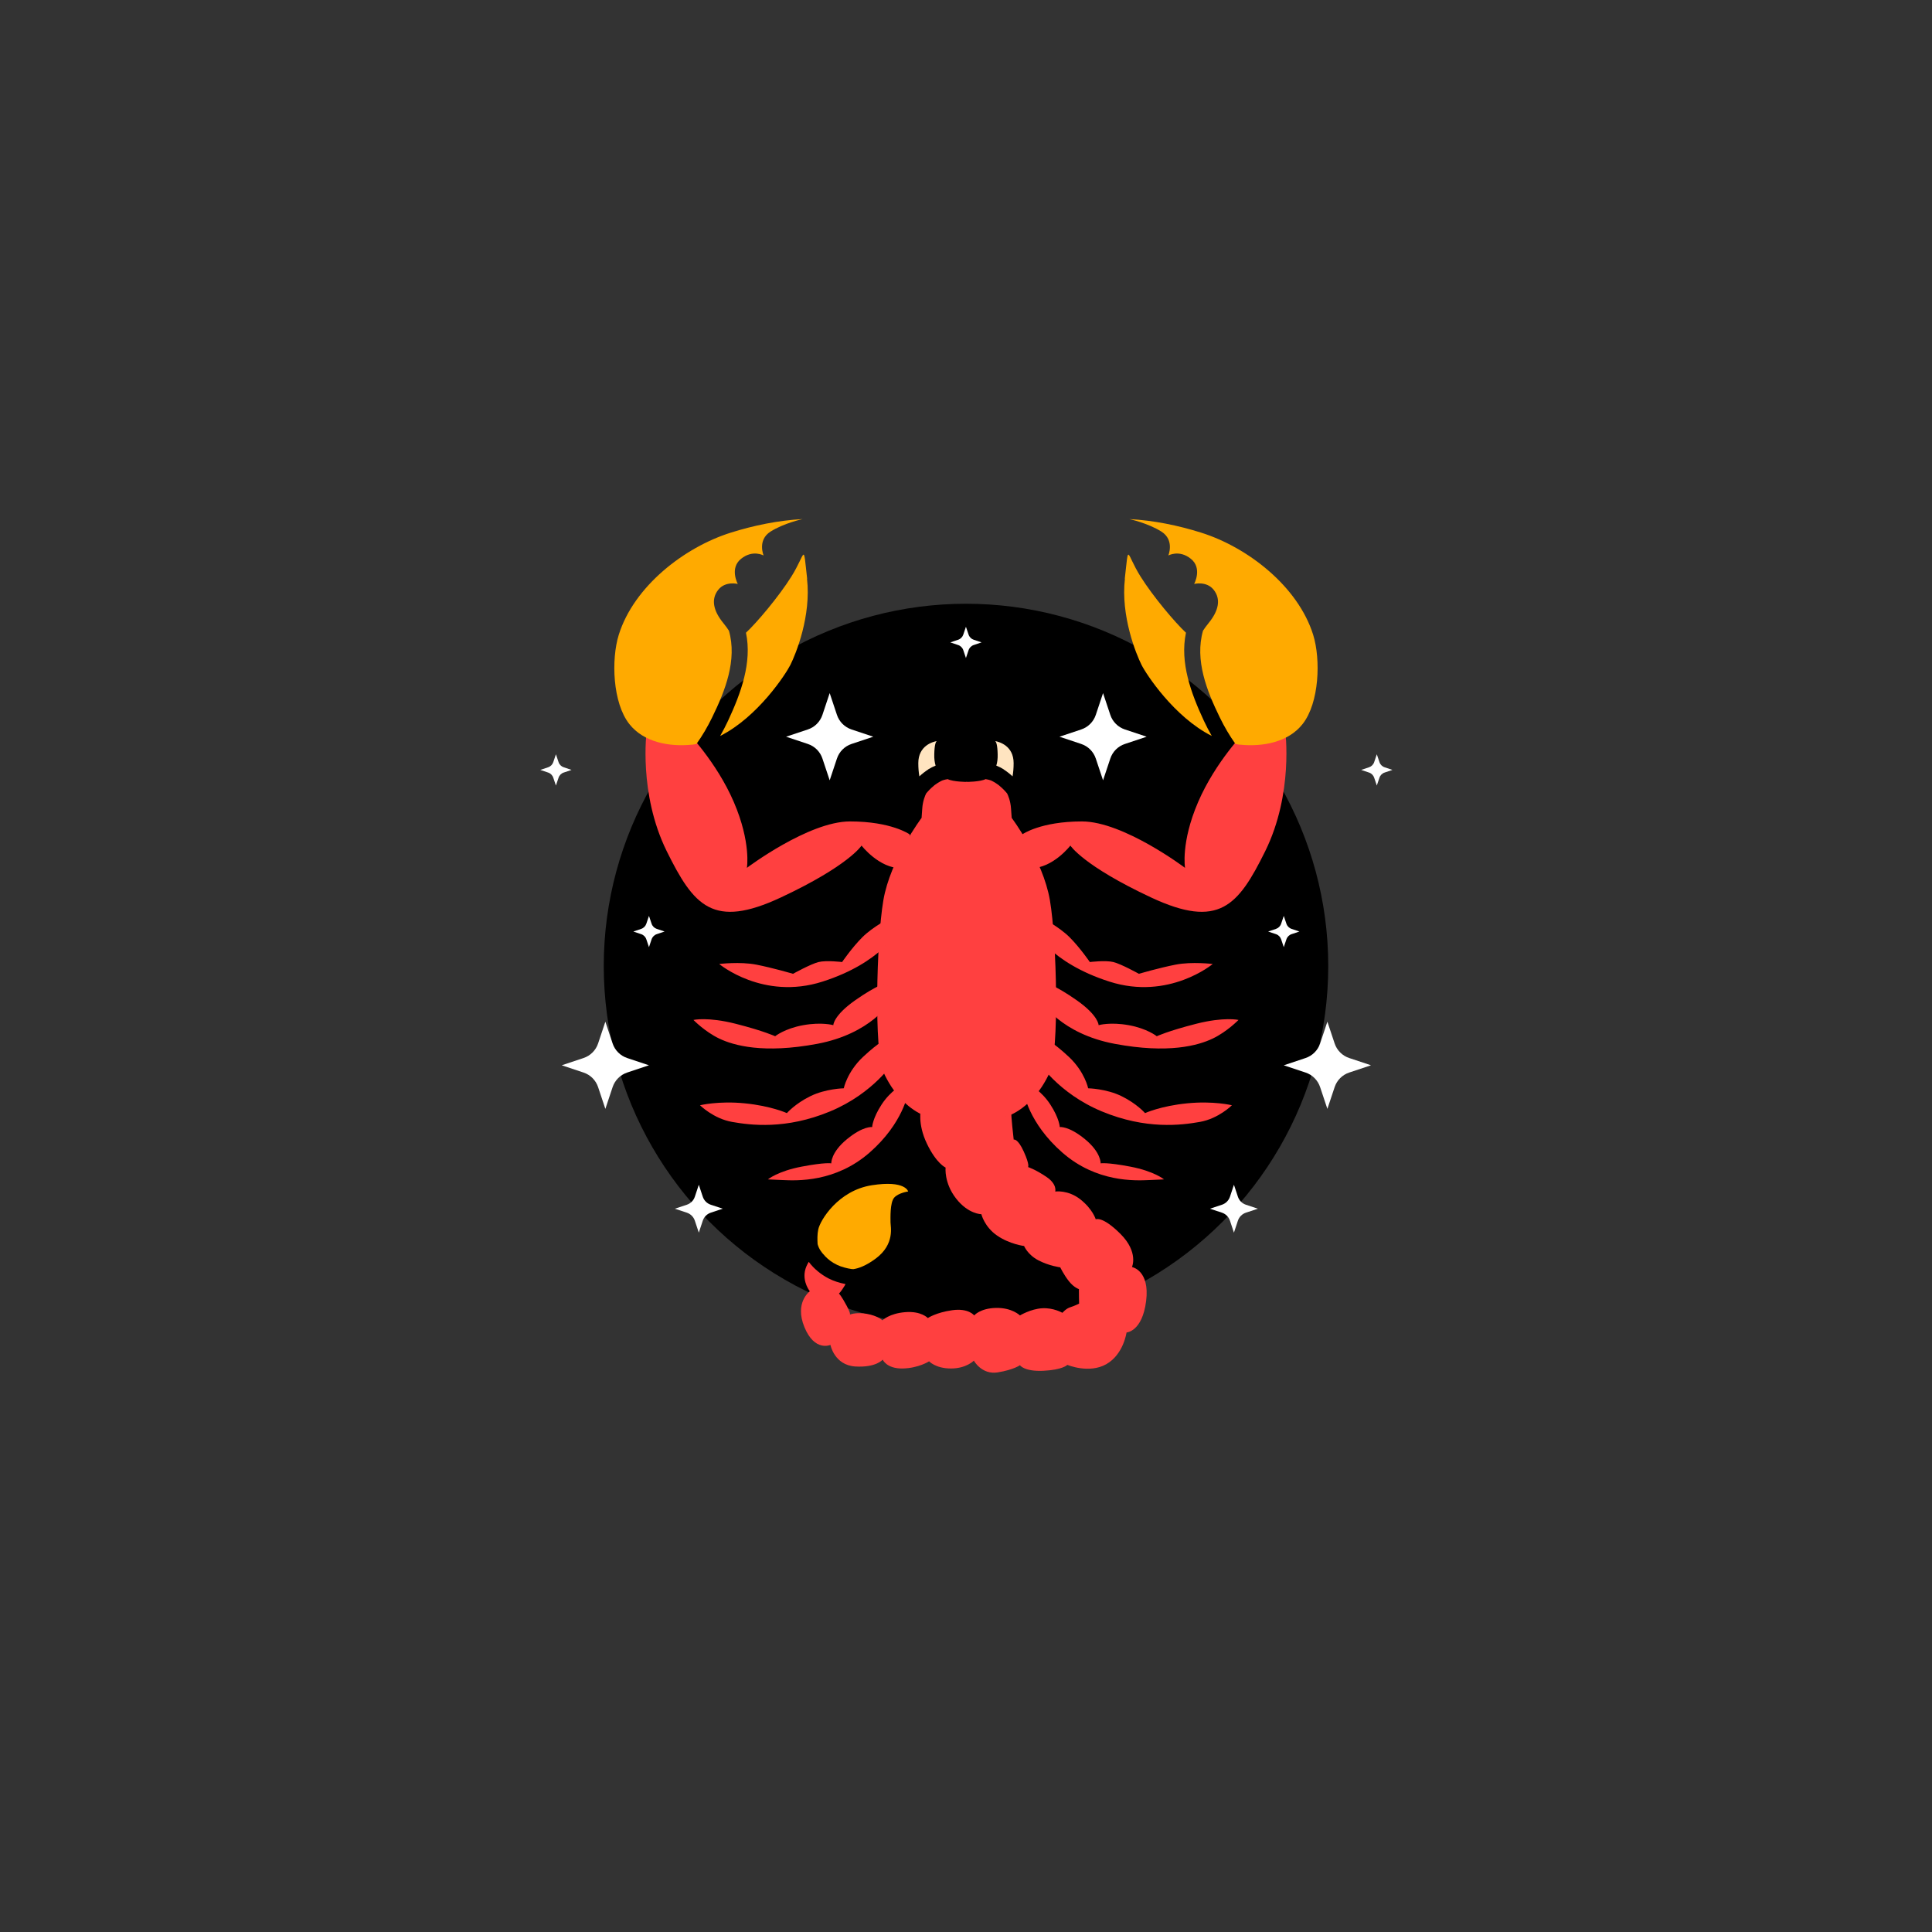<?xml version="1.0" encoding="UTF-8"?>
<svg id="Layer_9" data-name="Layer 9" xmlns="http://www.w3.org/2000/svg" viewBox="0 0 288 288">
  <rect x="0" y="0" width="288" height="288" fill="#333333" stroke="none"/>
  <defs>
    <style>
      .cls-1 {
        fill: #fff;
      }

      .cls-2 {
        fill: #ffe4c0;
      }

      .cls-3 {
        fill: #ff4040;
      }

      .cls-4 {
        fill: #fa0;
      }
    </style>
  </defs>
  <circle cx="144" cy="144" r="54"/>
  <g>
    <path class="cls-3" d="m141.25,116.15c-.16.03-.33.05-.49.1-.06.02-.11.03-.17.05-.02,0-.12.05-.12.04-.04.02-.09.04-.13.06-.2.1-.39.21-.58.33-.11.07-.22.14-.32.22-.05.03-.09.07-.14.1,0,0,0,0,0,0-.1.08-.45.39-.48.42-.17.16-.33.32-.48.49-.07.08-.15.17-.22.25-.02.02-.04.05-.06.07-.14.28-.5,1.09-.58,2.23l-.1,1.41s-4.66,6.19-5.7,12.29c-1.04,6.11-1.4,22.48,0,25.59,1.4,3.11,3.55,5.33,5.8,6.37,2.25,1.04,6.72,1.51,6.72,1.51v-51.12s-2.15,0-2.95-.43Z"/>
    <path class="cls-3" d="m96.4,108.96s-1.26,9.33,2.99,17.93c4.03,8.15,6.89,11.63,17.02,6.89,10.13-4.74,12.02-7.73,12.02-7.73,0,0,2.6,3.38,5.91,3.38s1.23-5.07,1.23-5.07c0,0-2.69-1.91-8.87-1.91s-15.36,6.92-15.36,6.92c0,0,.65-3.77-1.95-9.81-2.6-6.04-7.08-10.59-7.08-10.59h-5.91Z"/>
    <path class="cls-4" d="m103.12,111.02c.24-.02.47-.08.7-.12.89-1.24,1.66-2.57,2.33-3.94,1.94-3.96,3.76-8.56,2.51-12.94-.21-.33-.47-.69-.82-1.12-1.56-1.9-1.85-3.61-.78-4.97,1.07-1.36,2.92-.88,2.92-.88,0,0-1.27-2.34.49-3.75,1.75-1.41,3.36-.49,3.36-.49,0,0-.97-2.29,1.02-3.56,2-1.27,4.79-1.87,4.79-1.87-3.6.19-7.27.94-10.7,2.02-6.96,2.19-14.44,8.01-16.7,15.22-1.15,3.69-.92,10.15,1.57,13.31,2.16,2.75,6.01,3.41,9.29,3.08Z"/>
    <path class="cls-4" d="m120.32,86.27c-.63-5.55-.15-3.85-2.34-.34-1.88,3-5.14,6.86-6.78,8.39.94,4.45-.77,9.04-2.66,13.1-.36.78-.76,1.54-1.19,2.29,5.63-2.83,9.8-9.25,10.47-10.59.83-1.66,3.12-7.31,2.48-12.86Z"/>
    <path class="cls-3" d="m132.74,136.79s-2.63,1.36-4.19,2.92c-1.56,1.56-3.02,3.7-3.02,3.7,0,0-2.34-.29-3.51,0s-3.8,1.75-3.8,1.75c0,0-3.02-.88-5.46-1.36s-5.55-.1-5.55-.1c0,0,6.53,5.46,15.39,2.63,8.87-2.83,11.3-7.7,11.3-7.7l-1.17-1.85Z"/>
    <path class="cls-3" d="m132.69,149.36s-2.83,4.73-10.86,6.24c-8.04,1.51-12.47.24-14.61-.78s-3.85-2.78-3.85-2.78c0,0,2.14-.49,6.33.58s5.85,1.85,5.85,1.85c0,0,1.41-1.15,4.19-1.65s4.48,0,4.48,0c0,0,0-1.42,3.26-3.71s4.82-2.68,4.82-2.68l.39,2.92Z"/>
    <path class="cls-3" d="m133.28,158.18s-2.97,4.77-9.55,7.5c-6.58,2.73-11.84,2.05-14.61,1.56s-4.77-2.48-4.77-2.48c0,0,2.73-.68,6.67-.29s6.28,1.46,6.28,1.46c0,0,1.22-1.41,3.51-2.53s4.97-1.17,4.97-1.17c0,0,.49-2.44,2.87-4.68,2.39-2.24,3.75-2.87,3.75-2.87l.88,3.51Z"/>
    <path class="cls-3" d="m135.37,162.86s-.68,4.53-5.75,8.96c-5.07,4.43-10.77,4.19-12.96,4.09l-2.19-.1s1.46-1.22,5.02-1.9,4.43-.49,4.43-.49c0,0-.1-1.61,2.34-3.61,2.44-2,3.75-1.8,3.75-1.8,0,0,.05-1.27,1.41-3.36,1.36-2.09,3.17-3.02,3.17-3.02l.78,1.22Z"/>
    <path class="cls-3" d="m168.74,188.87s1.02-2.19-1.7-4.92c-2.73-2.73-3.7-2.19-3.7-2.19,0,0-.44-1.51-2.29-2.97-1.85-1.46-3.75-1.17-3.75-1.17,0,0,.34-1.07-1.32-2.19-1.66-1.12-2.73-1.46-2.73-1.46,0,0,.29-.24-.63-2.29-.93-2.05-1.51-1.8-1.51-1.8,0,0-.44-3.85-.34-4.04.1-.19-13.49-.49-13.49-.49,0,0-.54,2.14.89,5.13,1.43,2.99,2.79,3.57,2.79,3.57,0,0-.26,2.27,1.56,4.61,1.82,2.34,3.77,2.34,3.77,2.34,0,0,.45,1.88,2.34,3.18,1.88,1.3,4.03,1.56,4.03,1.56,0,0,.52,1.3,2.14,2.14,1.62.84,3.25,1.04,3.25,1.04,0,0,.52,1.1,1.3,2.08.78.97,1.49,1.17,1.49,1.17,0,0-.02.11,0,1.14l.02,1.02s-.68.34-1.32.54c-.63.19-1.17.83-1.17.83,0,0-1.32-.78-3.02-.68s-3.31,1.07-3.31,1.07c0,0-1.17-1.17-3.56-1.12-2.39.05-3.26,1.12-3.26,1.12,0,0-.83-1.12-3.26-.78-2.44.34-3.65,1.17-3.65,1.17,0,0-.97-1.07-3.36-.88-2.39.19-3.41,1.22-3.41,1.22,0,0-.68-.68-2.34-.97-1.32-.23-2.2,0-2.5.1.04-.11-.02-.41-.47-1.27-.83-1.56-1.17-1.85-1.17-1.85,0,0,.29-.24.88-1.22.04-.06.06-.13.09-.2-.88-.17-1.73-.43-2.55-.85-1.08-.57-2.15-1.42-2.92-2.46-.25.41-.47.87-.57,1.37-.34,1.71.73,3.02.73,3.02,0,0-2.33,1.66-.8,5.36,1.53,3.7,3.87,2.63,3.87,2.63,0,0,.58,3.02,3.7,3.22,3.12.19,4.09-1.02,4.09-1.02,0,0,.58,1.36,2.97,1.32,2.39-.05,3.95-1.07,3.95-1.07,0,0,.97,1.07,3.26,1.07,2.29,0,3.41-1.17,3.41-1.17,0,0,1.17,2.14,3.56,1.75,2.39-.39,3.31-1.07,3.31-1.07,0,0,.63.97,3.51.83s3.56-.88,3.56-.88c0,0,3.22,1.36,5.8-.1,2.58-1.46,3.02-4.73,3.02-4.73,0,0,2.34-.1,2.92-4.68.58-4.58-2.09-5.07-2.09-5.07Z"/>
    <path class="cls-4" d="m122.95,187.22c.58.59,1.08.97,1.85,1.34.59.29,1.52.53,2.12.61.1.01.19.01.29.02.75-.11,1.88-.49,3.35-1.59,2.87-2.14,2.19-4.77,2.19-5.36s-.1-2.97.54-3.7c.63-.73,2.09-.93,2.09-.93,0,0-.39-1.71-5.41-.93-5.02.78-7.7,5.21-7.99,6.58-.16.72-.14,1.57-.1,2.2.18.67.55,1.22,1.08,1.75Z"/>
    <path class="cls-2" d="m138.36,114.69c.35-.22.73-.41,1.11-.56-.14-.46-.22-1.01-.2-1.69.03-1.42.22-1.85.37-1.97-.62.12-2.75.7-2.75,3.29,0,.75.06,1.41.16,1.97.41-.38.84-.72,1.32-1.03Z"/>
    <path class="cls-3" d="m191.59,108.96s1.26,9.33-2.99,17.93c-4.03,8.15-6.89,11.63-17.02,6.89-10.13-4.74-12.02-7.73-12.02-7.73,0,0-2.6,3.38-5.91,3.38s-1.23-5.07-1.23-5.07c0,0,2.69-1.91,8.87-1.91s15.36,6.92,15.36,6.92c0,0-.65-3.77,1.95-9.81,2.6-6.04,7.08-10.59,7.08-10.59h5.91Z"/>
    <path class="cls-4" d="m184.87,111.02c-.24-.02-.47-.08-.7-.12-.89-1.24-1.66-2.57-2.33-3.94-1.94-3.96-3.76-8.56-2.51-12.94.21-.33.47-.69.82-1.12,1.56-1.9,1.85-3.61.78-4.97-1.07-1.36-2.92-.88-2.92-.88,0,0,1.27-2.34-.49-3.75-1.75-1.41-3.36-.49-3.36-.49,0,0,.97-2.29-1.02-3.56-2-1.27-4.79-1.87-4.79-1.87,3.6.19,7.27.94,10.7,2.02,6.96,2.19,14.44,8.01,16.7,15.22,1.15,3.69.92,10.15-1.57,13.31-2.16,2.75-6.01,3.41-9.29,3.08Z"/>
    <path class="cls-4" d="m167.67,86.27c.63-5.55.15-3.85,2.34-.34,1.88,3,5.14,6.86,6.78,8.39-.94,4.45.77,9.04,2.66,13.1.36.78.76,1.54,1.19,2.29-5.63-2.83-9.8-9.25-10.47-10.59-.83-1.66-3.12-7.31-2.48-12.86Z"/>
    <path class="cls-3" d="m155.25,136.79s2.63,1.36,4.19,2.92c1.56,1.56,3.02,3.7,3.02,3.7,0,0,2.34-.29,3.51,0s3.8,1.75,3.8,1.75c0,0,3.02-.88,5.46-1.36s5.55-.1,5.55-.1c0,0-6.53,5.46-15.39,2.63s-11.3-7.7-11.3-7.7l1.17-1.85Z"/>
    <path class="cls-3" d="m155.3,149.36s2.83,4.73,10.86,6.24,12.47.24,14.61-.78,3.85-2.78,3.85-2.78c0,0-2.14-.49-6.33.58-4.19,1.07-5.85,1.85-5.85,1.85,0,0-1.41-1.15-4.19-1.65s-4.48,0-4.48,0c0,0,0-1.42-3.26-3.71s-4.82-2.68-4.82-2.68l-.39,2.92Z"/>
    <path class="cls-3" d="m154.71,158.18s2.97,4.77,9.55,7.5,11.84,2.05,14.61,1.56c2.78-.49,4.77-2.48,4.77-2.48,0,0-2.73-.68-6.67-.29-3.95.39-6.28,1.46-6.28,1.46,0,0-1.22-1.41-3.51-2.53s-4.97-1.17-4.97-1.17c0,0-.49-2.44-2.87-4.68-2.39-2.24-3.75-2.87-3.75-2.87l-.88,3.51Z"/>
    <path class="cls-3" d="m152.62,162.86s.68,4.53,5.75,8.96c5.07,4.43,10.77,4.19,12.96,4.09l2.19-.1s-1.46-1.22-5.02-1.9-4.43-.49-4.43-.49c0,0,.1-1.61-2.34-3.61s-3.75-1.8-3.75-1.8c0,0-.05-1.27-1.41-3.36-1.36-2.09-3.17-3.02-3.17-3.02l-.78,1.22Z"/>
    <path class="cls-2" d="m149.63,114.69c-.35-.22-.73-.41-1.11-.56.14-.46.22-1.01.2-1.69-.03-1.42-.22-1.85-.37-1.97.62.12,2.75.7,2.75,3.29,0,.75-.06,1.41-.16,1.97-.41-.38-.84-.72-1.32-1.03Z"/>
    <path class="cls-3" d="m146.94,116.15c.16.03.33.05.49.1.06.02.11.03.17.05.02,0,.12.05.12.04.04.02.09.04.13.06.2.1.39.21.58.33.11.07.22.14.32.22.05.03.09.07.14.1,0,0,0,0,0,0,.1.08.45.39.48.42.17.16.33.32.48.49.07.08.15.17.22.25.02.02.04.05.06.07.14.28.5,1.09.58,2.23l.1,1.41s4.66,6.19,5.7,12.29c1.04,6.11,1.4,22.48,0,25.59s-3.55,5.33-5.8,6.37c-2.25,1.04-6.72,1.51-6.72,1.51v-51.12s2.15,0,2.95-.43Z"/>
  </g>
  <g>
    <path class="cls-1" d="m143.99,98.09l-.39-1.16c-.12-.37-.41-.66-.78-.78l-1.16-.39,1.16-.39c.37-.12.66-.41.78-.78l.39-1.16.39,1.16c.12.37.41.66.78.78l1.16.39-1.16.39c-.37.12-.66.41-.78.78l-.39,1.16Z"/>
    <path class="cls-1" d="m104.17,183.75l-.59-1.78c-.19-.57-.63-1.01-1.2-1.2l-1.78-.59,1.78-.59c.57-.19,1.01-.63,1.2-1.2l.59-1.78.59,1.78c.19.57.63,1.01,1.2,1.2l1.78.59-1.78.59c-.57.19-1.01.63-1.2,1.2l-.59,1.78Z"/>
    <path class="cls-1" d="m82.87,117.1l-.39-1.16c-.12-.37-.41-.66-.78-.78l-1.16-.39,1.16-.39c.37-.12.66-.41.78-.78l.39-1.16.39,1.16c.12.37.41.66.78.78l1.16.39-1.16.39c-.37.12-.66.41-.78.78l-.39,1.16Z"/>
    <path class="cls-1" d="m96.74,141.19l-.39-1.16c-.12-.37-.41-.66-.78-.78l-1.16-.39,1.16-.39c.37-.12.66-.41.78-.78l.39-1.16.39,1.16c.12.37.41.66.78.78l1.16.39-1.16.39c-.37.12-.66.41-.78.78l-.39,1.16Z"/>
    <path class="cls-1" d="m123.68,116.32l-1.08-3.24c-.34-1.03-1.15-1.84-2.18-2.18l-3.24-1.08,3.24-1.08c1.03-.34,1.84-1.15,2.18-2.18l1.08-3.24,1.08,3.24c.34,1.03,1.15,1.84,2.18,2.18l3.24,1.08-3.24,1.08c-1.03.34-1.84,1.15-2.18,2.18l-1.08,3.24Z"/>
    <path class="cls-1" d="m90.24,165.3l-1.08-3.24c-.34-1.03-1.15-1.84-2.18-2.18l-3.24-1.08,3.24-1.08c1.03-.34,1.84-1.15,2.18-2.18l1.08-3.24,1.08,3.24c.34,1.03,1.15,1.84,2.18,2.18l3.24,1.08-3.24,1.08c-1.03.34-1.84,1.15-2.18,2.18l-1.08,3.24Z"/>
    <path class="cls-1" d="m183.94,183.75l.59-1.78c.19-.57.63-1.01,1.2-1.2l1.78-.59-1.78-.59c-.57-.19-1.01-.63-1.2-1.2l-.59-1.78-.59,1.78c-.19.57-.63,1.01-1.2,1.2l-1.78.59,1.78.59c.57.19,1.01.63,1.2,1.2l.59,1.78Z"/>
    <path class="cls-1" d="m205.24,117.1l.39-1.16c.12-.37.41-.66.78-.78l1.16-.39-1.16-.39c-.37-.12-.66-.41-.78-.78l-.39-1.16-.39,1.16c-.12.37-.41.66-.78.78l-1.16.39,1.16.39c.37.12.66.41.78.78l.39,1.16Z"/>
    <path class="cls-1" d="m191.37,141.19l.39-1.16c.12-.37.41-.66.78-.78l1.16-.39-1.16-.39c-.37-.12-.66-.41-.78-.78l-.39-1.16-.39,1.16c-.12.37-.41.66-.78.78l-1.16.39,1.16.39c.37.12.66.41.78.78l.39,1.16Z"/>
    <path class="cls-1" d="m164.43,116.32l1.08-3.24c.34-1.03,1.15-1.84,2.18-2.18l3.24-1.08-3.24-1.08c-1.03-.34-1.84-1.15-2.18-2.18l-1.08-3.24-1.08,3.24c-.34,1.03-1.15,1.84-2.18,2.18l-3.24,1.08,3.24,1.08c1.03.34,1.84,1.15,2.18,2.18l1.08,3.24Z"/>
    <path class="cls-1" d="m197.87,165.3l1.08-3.24c.34-1.03,1.15-1.84,2.18-2.18l3.24-1.08-3.24-1.08c-1.03-.34-1.84-1.15-2.18-2.18l-1.08-3.24-1.08,3.24c-.34,1.03-1.15,1.84-2.18,2.18l-3.24,1.08,3.24,1.08c1.03.34,1.84,1.15,2.18,2.18l1.08,3.24Z"/>
  </g>
</svg>